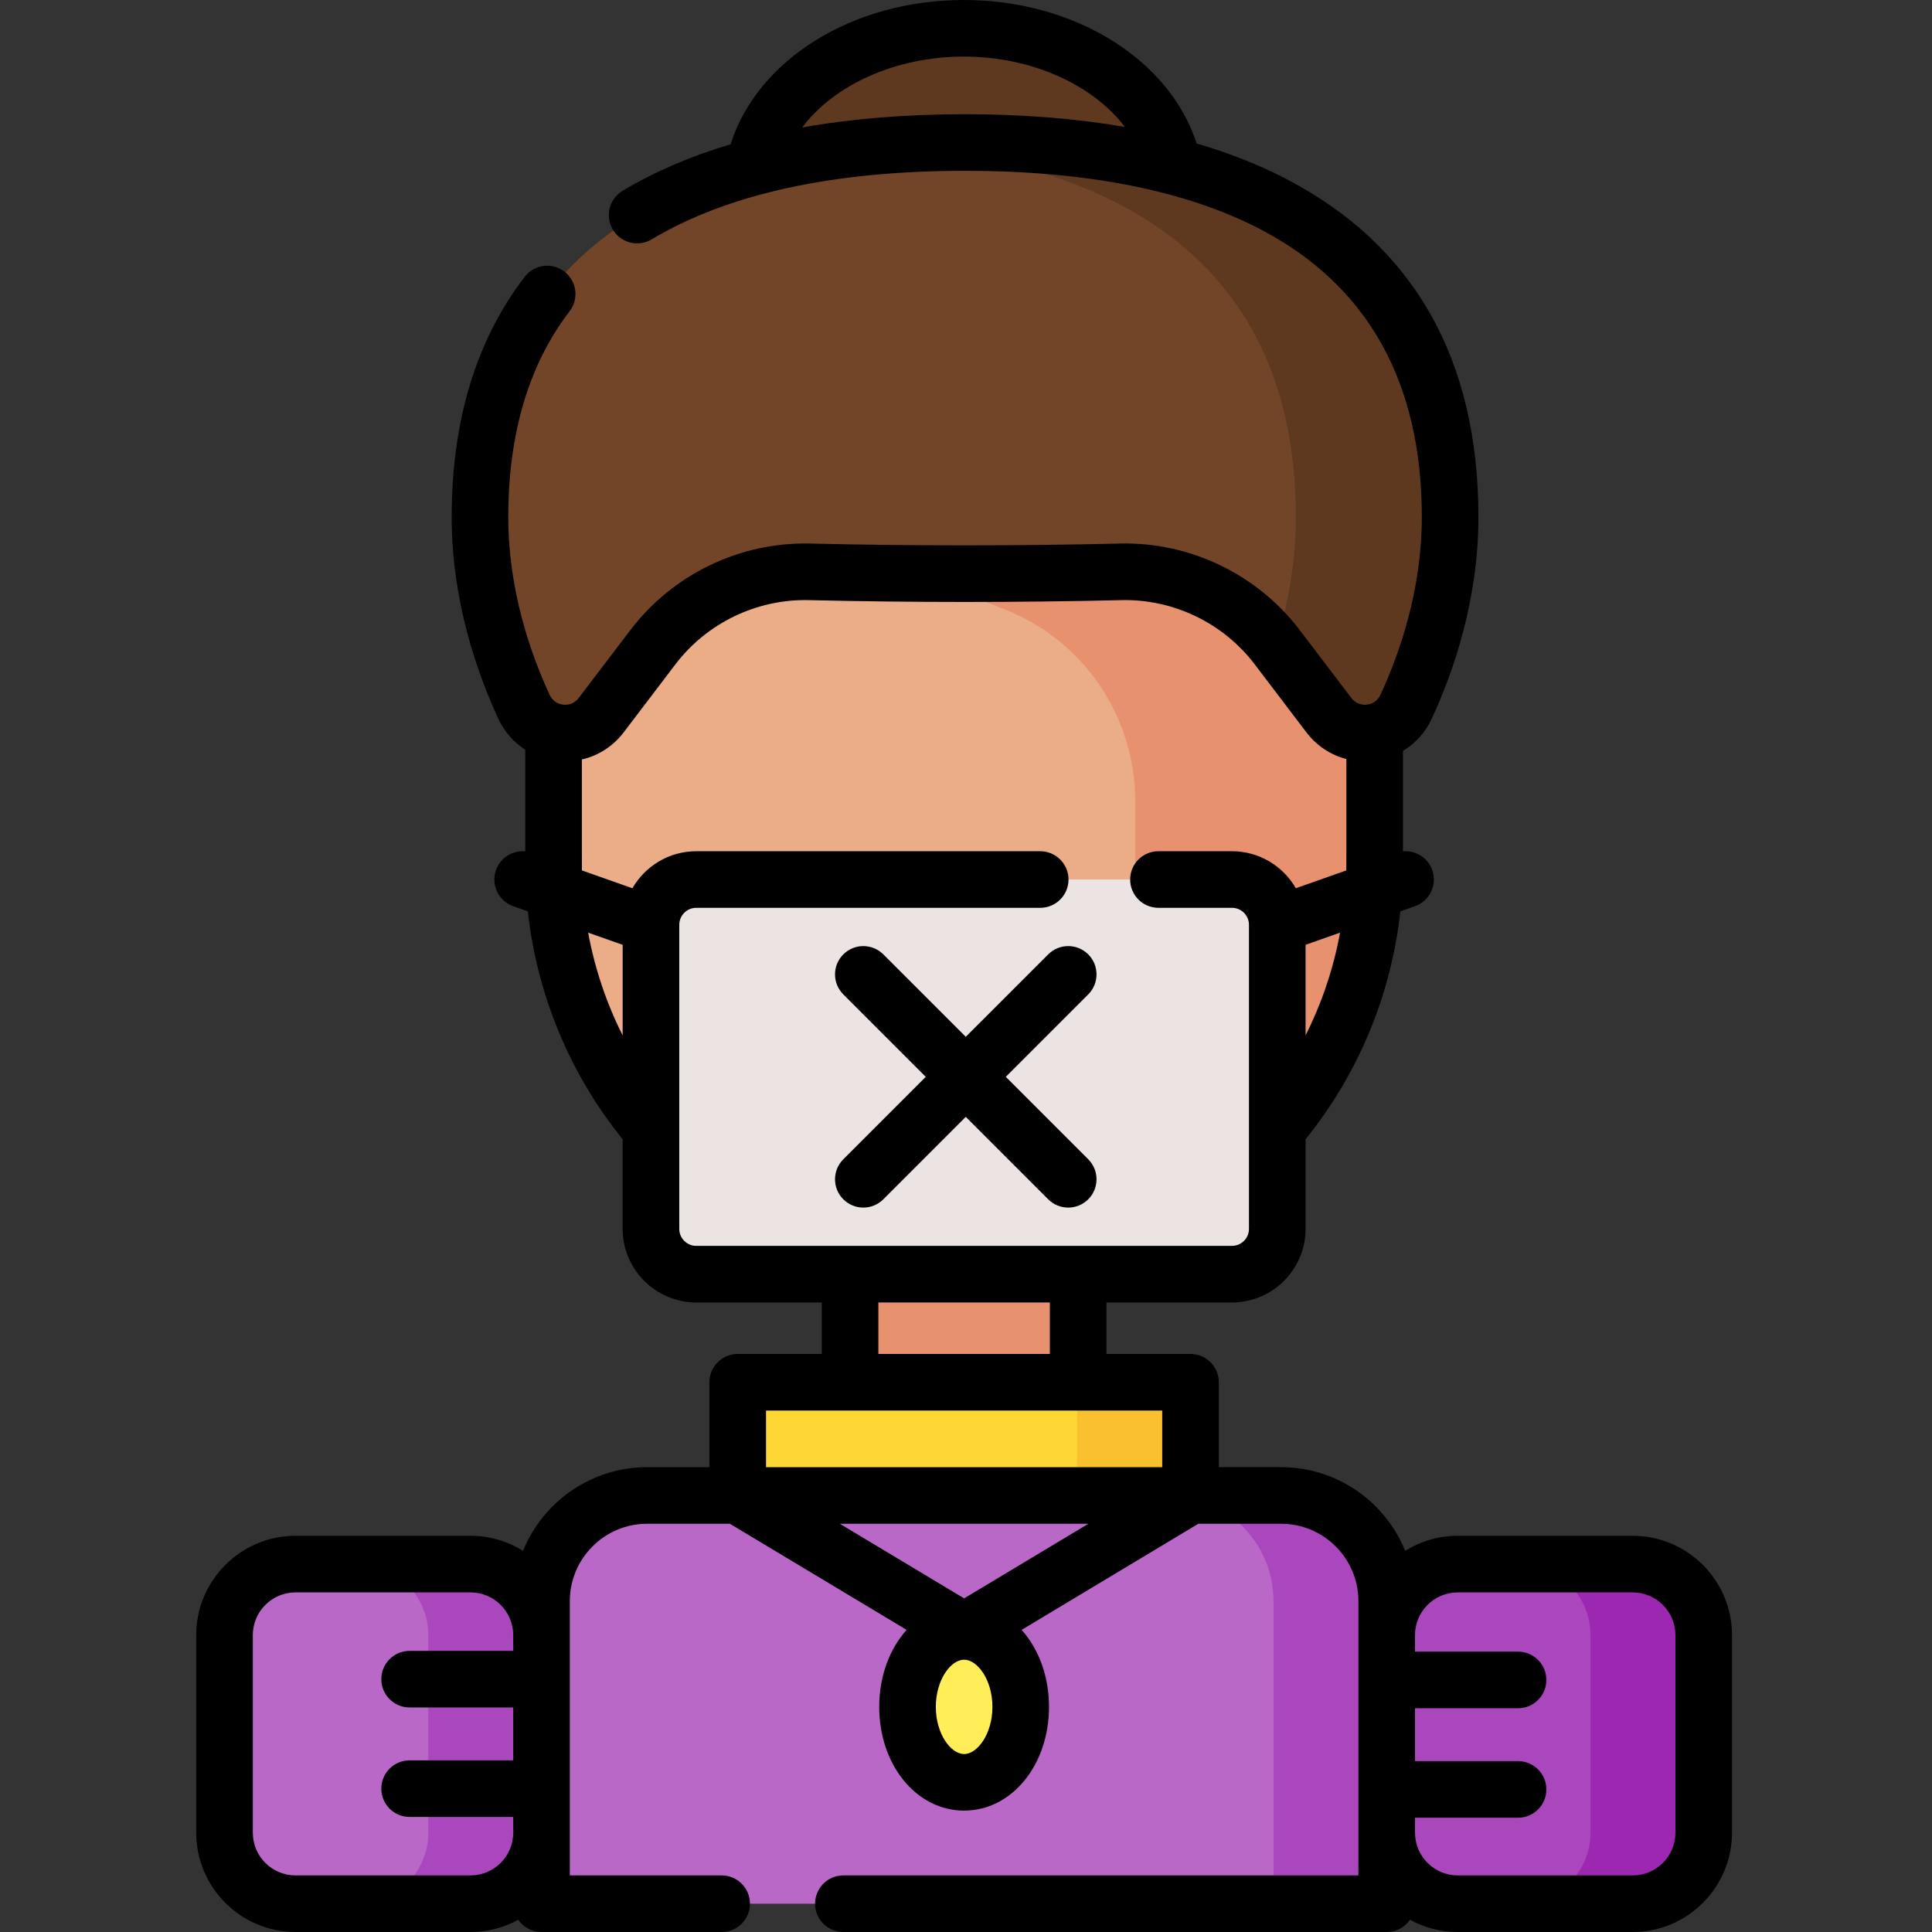 <svg height="512pt" viewBox="-52 0 512 512" width="512pt" xmlns="http://www.w3.org/2000/svg"><rect x="-52" y="0" width="512" height="512" fill="#333333" stroke="none"/><path d="m173.277 315.906h60.445v96.715h-60.445zm0 0" fill="#e8916f"/><path d="m94.695 228.863v-81.078c0-56.711 45.973-102.684 102.684-102.684h12.242c56.711 0 102.684 45.973 102.684 102.684v81.078c0 60.09-48.711 108.801-108.805 108.801-60.09.004-108.805-48.711-108.805-108.801zm0 0" fill="#ebad88"/><path d="m209.621 45.105h-12.242c-4.066 0-35.75 46.246-39.695 46.707-4.066 35.004 18.145 54.84 56.344 69.594 21 8.113 34.809 28.363 34.809 50.875v16.582c0 53.91-12.012 98.656-63.469 107.289 5.898.992 11.953 1.516 18.133 1.516 60.09 0 108.805-48.715 108.805-108.805v-81.078c0-56.711-45.973-102.68-102.684-102.68zm0 0" fill="#e8916f"/><path d="m315.488 504.5h-223.977v-80.188c0-15.465 12.535-28.004 28-28.004h167.977c15.465 0 28.004 12.539 28.004 28.004v80.188zm0 0" fill="#ba68c8"/><path d="m287.488 396.309h-30.004c15.465 0 28.004 12.539 28.004 28v80.191h30v-80.191c0-15.461-12.535-28-28-28zm0 0" fill="#ab47bc"/><path d="m143.5 366.309h120v30h-120zm0 0" fill="#fdd835"/><path d="m233.5 366.309h30v30h-30zm0 0" fill="#fbc02d"/><path d="m72.691 504.5h-46.375c-10.391 0-18.816-8.426-18.816-18.816v-52.367c0-10.391 8.426-18.816 18.816-18.816h46.375c10.395 0 18.82 8.422 18.82 18.816v52.367c0 10.391-8.426 18.816-18.82 18.816zm0 0" fill="#ba68c8"/><path d="m72.691 414.5h-30.004c10.395 0 18.82 8.426 18.82 18.816v52.367c0 10.395-8.426 18.816-18.82 18.816h30.004c10.395 0 18.82-8.426 18.82-18.816v-52.367c0-10.391-8.426-18.816-18.82-18.816zm0 0" fill="#ab47bc"/><path d="m380.684 504.5h-46.375c-10.395 0-18.82-8.426-18.82-18.816v-52.367c0-10.391 8.426-18.816 18.82-18.816h46.375c10.391 0 18.816 8.422 18.816 18.816v52.367c0 10.391-8.426 18.816-18.816 18.816zm0 0" fill="#ab47bc"/><path d="m380.684 414.5h-30.004c10.391 0 18.816 8.426 18.816 18.816v52.367c0 10.395-8.426 18.816-18.816 18.816h30.004c10.391 0 18.816-8.426 18.816-18.816v-52.367c0-10.391-8.426-18.816-18.816-18.816zm0 0" fill="#9c27b0"/><path d="m218.5 452.336c0-11.047-6.715-20-15-20s-15 8.953-15 20c0 11.043 6.715 20 15 20s15-8.957 15-20zm0 0" fill="#ffee58"/><path d="m274.488 337.668h-141.977c-6.625 0-12-5.375-12-12v-80.586c0-6.629 5.375-12 12-12h141.977c6.625 0 12 5.371 12 12v80.586c0 6.625-5.375 12-12 12zm0 0" fill="#ebe4e2"/><path d="m259.676 50.887c0-23.961-25.191-43.387-56.266-43.387-31.074 0-56.266 19.426-56.266 43.387 0 23.965 25.191 43.391 56.266 43.391 31.074 0 56.266-19.426 56.266-43.391zm0 0" fill="#5e3920"/><path d="m332.297 137.02c0 20.406-6.059 38.191-11.684 50.309-3.809 8.203-14.98 9.395-20.457 2.191l-13.672-17.988c-9.828-12.93-25.254-20.367-41.492-19.984-11.07.262-25.18.48-41.25.48-16.066 0-30.176-.219-41.242-.48-16.234-.383-31.656 7.051-41.488 19.977l-13.684 17.996c-5.473 7.203-16.648 6.008-20.457-2.195-5.617-12.117-11.672-29.902-11.672-50.301 0-88.691 81.852-99.254 128.539-99.254 46.691 0 128.559 10.562 128.559 99.25zm0 0" fill="#734528"/><path d="m203.742 37.77c-6.273 0-13.184.191-20.445.738 46.77 3.512 108.109 21.738 108.109 98.512 0 12.547-2.293 24.102-5.367 33.957.148.188.305.363.445.551l13.676 17.992c5.473 7.203 16.645 6.012 20.453-2.195 5.625-12.113 11.684-29.902 11.684-50.305 0-88.688-81.863-99.25-128.555-99.25zm0 0" fill="#5e3920"/><path d="m380.684 407h-46.375c-5.105 0-9.875 1.461-13.914 3.984-5.281-12.988-18.039-22.172-32.906-22.172h-16.488v-22.5c0-4.145-3.355-7.5-7.5-7.5h-22.277v-13.645h33.266c10.75 0 19.5-8.75 19.5-19.5v-23.754c14.004-17.332 22.699-38.34 25.117-60.391l3.879-1.371c3.906-1.379 5.953-5.66 4.574-9.566-1.164-3.309-4.418-5.281-7.758-4.973v-26.617c3.273-1.965 5.934-4.891 7.617-8.512 5.645-12.164 12.379-31.316 12.379-53.465 0-41.816-17.09-71.941-50.801-89.531-7.227-3.773-15.191-6.93-23.871-9.469-7.188-22.266-32.352-38.02-61.715-38.02-29.527 0-54.707 15.84-61.797 38.238-10.633 3.172-20.188 7.281-28.621 12.324-3.555 2.125-4.715 6.73-2.59 10.285 2.129 3.559 6.734 4.715 10.285 2.59 20.164-12.055 48.105-18.168 83.055-18.168 32.238 0 58.586 5.219 78.316 15.516 28.359 14.801 42.738 40.449 42.738 76.238 0 19.406-5.977 36.352-10.984 47.145-1.441 3.105-5.648 3.496-7.684.812l-13.676-17.988c-11.242-14.793-29.047-23.387-47.637-22.945-26.953.637-55.176.637-82.141 0-18.586-.438-36.379 8.137-47.633 22.938l-13.684 17.996c-2.059 2.711-6.258 2.262-7.684-.816-5.008-10.793-10.977-27.734-10.977-47.141 0-22.137 5.469-40.488 16.254-54.543 2.523-3.285 1.902-7.992-1.383-10.516-3.289-2.523-7.996-1.902-10.516 1.387-12.844 16.734-19.355 38.156-19.355 63.672 0 22.141 6.727 41.289 12.367 53.453 1.598 3.441 4.078 6.254 7.129 8.211v26.926c-3.34-.312-6.594 1.664-7.758 4.973-1.379 3.906.668 8.188 4.574 9.566l3.875 1.371c2.422 22.055 11.117 43.066 25.121 60.402v23.742c0 10.75 8.75 19.5 19.5 19.5h33.266v13.645h-22.273c-4.145 0-7.5 3.355-7.5 7.5v22.5h-16.488c-14.867 0-27.625 9.184-32.906 22.172-4.039-2.523-8.809-3.984-13.91-3.984h-46.379c-14.512 0-26.316 11.805-26.316 26.316v52.367c0 14.512 11.805 26.316 26.316 26.316h46.375c4.582 0 8.891-1.176 12.645-3.242 1.352 1.961 3.613 3.242 6.176 3.242h47.738c4.145 0 7.5-3.355 7.5-7.5s-3.355-7.5-7.5-7.5h-40.238v-72.688c0-11.305 9.195-20.5 20.5-20.5h21.91l46.844 28.121c-4.488 4.996-7.266 12.23-7.266 20.402 0 15.422 9.883 27.5 22.5 27.5s22.5-12.078 22.5-27.5c0-8.172-2.773-15.406-7.262-20.402l46.84-28.121h21.91c11.309 0 20.504 9.195 20.504 20.5v72.688h-136.492c-4.145 0-7.5 3.355-7.5 7.5s3.355 7.5 7.5 7.5h143.988c2.562 0 4.824-1.281 6.176-3.242 3.754 2.066 8.062 3.242 12.645 3.242h46.375c14.512 0 26.316-11.805 26.316-26.316v-52.367c0-14.512-11.805-26.316-26.316-26.316zm-220.078-373.223c8.391-11.234 24.691-18.777 42.805-18.777 18 0 34.254 7.488 42.684 18.641-12.906-2.242-27.043-3.371-42.352-3.371-15.629 0-30.027 1.172-43.137 3.508zm-87.914 463.223h-46.375c-6.242 0-11.316-5.074-11.316-11.316v-52.367c0-6.238 5.074-11.316 11.316-11.316h46.375c6.242 0 11.316 5.078 11.316 11.316v4.18h-27.457c-4.145 0-7.5 3.355-7.5 7.5 0 4.141 3.355 7.5 7.5 7.5h27.457v14.012h-27.457c-4.145 0-7.5 3.355-7.5 7.5 0 4.141 3.355 7.5 7.5 7.5h27.457v4.176c.004 6.242-5.074 11.316-11.316 11.316zm97.871-93.188h65.875l-32.938 19.773zm123.426-129.418v-24.008l9.141-3.227c-1.738 9.477-4.824 18.648-9.141 27.234zm-190.121-27.234 9.145 3.227v24.016c-4.316-8.586-7.402-17.766-9.145-27.242zm24.145 78.508v-80.434c.004-.086.004-.168.004-.25.051-2.438 2.047-4.402 4.496-4.402h91.156c4.141 0 7.5-3.355 7.5-7.5 0-4.141-3.359-7.5-7.5-7.5h-91.156c-7.227 0-13.547 3.953-16.918 9.812l-13.375-4.723c-.031-1.703-.012-.785-.02-29.398 4.363-1.004 8.281-3.504 11.102-7.215l13.684-17.996c8.352-10.98 21.602-17.348 35.34-17.02 27.199.645 55.656.645 82.848 0 13.781-.324 26.992 6.039 35.344 17.023l13.672 17.992c2.715 3.57 6.449 6.02 10.613 7.094-.004 29.406.012 27.895-.016 29.52l-13.379 4.719c-3.367-5.855-9.691-9.809-16.918-9.809h-19.488c-4.145 0-7.5 3.355-7.5 7.5 0 4.141 3.355 7.5 7.5 7.5h19.488c2.445 0 4.445 1.965 4.496 4.398 0 .086 0 .168.004.25v80.434c0 2.48-2.02 4.5-4.5 4.5h-141.977c-2.48.004-4.5-2.016-4.5-4.496zm52.766 19.5h45.445v13.645h-45.445zm-29.777 28.645h105v15h-105zm52.5 91.023c-3.539 0-7.5-5.348-7.5-12.5 0-7.156 3.961-12.5 7.5-12.5s7.5 5.344 7.5 12.5c0 7.152-3.961 12.5-7.5 12.5zm188.5 20.848c0 6.242-5.074 11.316-11.316 11.316h-46.375c-6.242 0-11.316-5.074-11.316-11.316v-3.969h27.309c4.141 0 7.5-3.359 7.5-7.5 0-4.145-3.359-7.5-7.5-7.5h-27.312v-14.012h27.309c4.145 0 7.5-3.359 7.5-7.5 0-4.145-3.355-7.5-7.5-7.5h-27.309v-4.387c0-6.242 5.078-11.316 11.316-11.316h46.379c6.238 0 11.316 5.074 11.316 11.316zm0 0"/><path d="m182.094 317.828 21.844-21.848 21.848 21.848c2.934 2.93 7.68 2.93 10.609 0 2.926-2.93 2.926-7.68 0-10.605l-21.848-21.848 21.848-21.848c2.926-2.93 2.926-7.68 0-10.605-2.93-2.93-7.68-2.93-10.609 0l-21.848 21.844-21.844-21.844c-2.934-2.93-7.68-2.93-10.609 0s-2.93 7.676 0 10.605l21.848 21.848-21.848 21.848c-2.93 2.93-2.93 7.676 0 10.605s7.676 2.93 10.609 0zm0 0"/></svg>